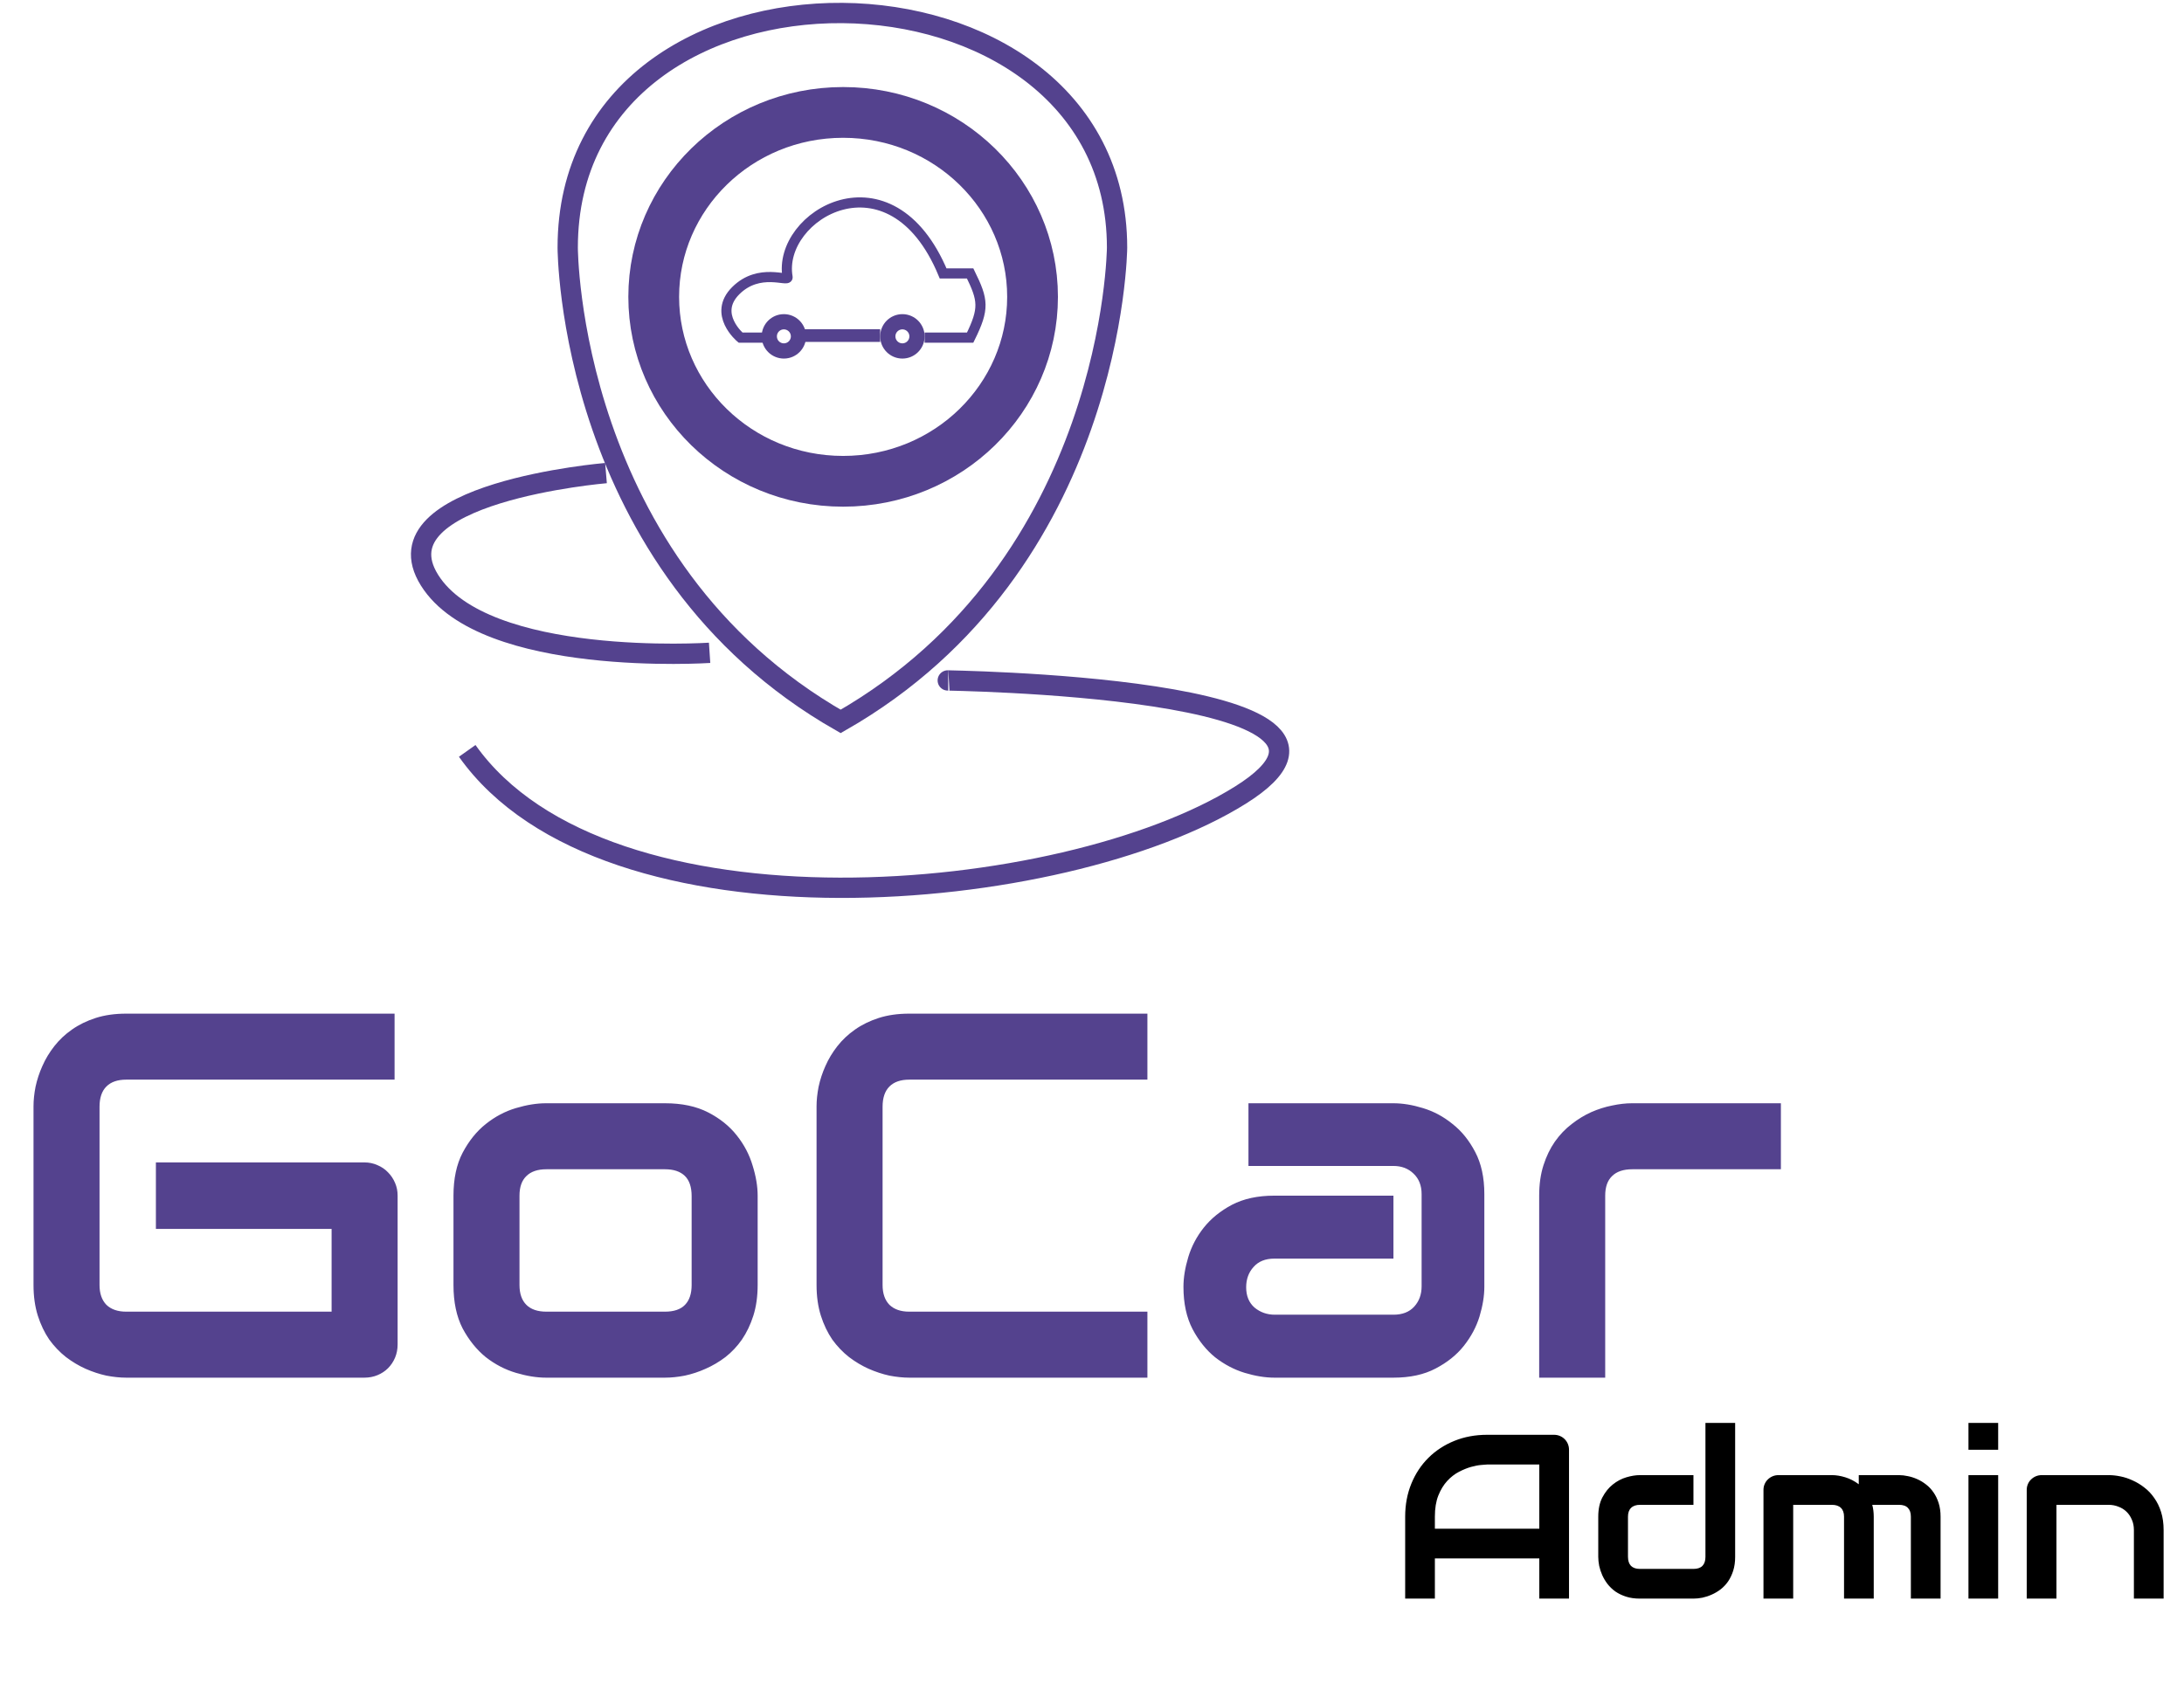 <svg width="168" height="130" viewBox="0 0 168 130" fill="none" xmlns="http://www.w3.org/2000/svg">
<path d="M120.693 123H118.408V119.906H110.375V123H108.09V116.698C108.09 115.778 108.248 114.932 108.564 114.158C108.881 113.385 109.32 112.72 109.883 112.163C110.445 111.606 111.11 111.173 111.878 110.862C112.646 110.552 113.483 110.396 114.392 110.396H119.542C119.7 110.396 119.85 110.426 119.99 110.484C120.131 110.543 120.254 110.625 120.359 110.73C120.465 110.836 120.547 110.959 120.605 111.1C120.664 111.24 120.693 111.39 120.693 111.548V123ZM110.375 117.621H118.408V112.682H114.392C114.321 112.682 114.172 112.693 113.943 112.717C113.721 112.734 113.46 112.784 113.161 112.866C112.868 112.948 112.558 113.074 112.229 113.244C111.901 113.414 111.6 113.648 111.324 113.947C111.049 114.246 110.82 114.621 110.639 115.072C110.463 115.518 110.375 116.06 110.375 116.698V117.621ZM133.473 119.792C133.473 120.185 133.423 120.539 133.323 120.855C133.224 121.166 133.092 121.441 132.928 121.682C132.764 121.916 132.573 122.118 132.356 122.288C132.14 122.452 131.911 122.587 131.671 122.692C131.437 122.798 131.196 122.877 130.95 122.93C130.71 122.977 130.481 123 130.265 123H126.143C125.75 123 125.398 122.95 125.088 122.851C124.777 122.751 124.502 122.619 124.262 122.455C124.027 122.285 123.825 122.092 123.655 121.875C123.491 121.658 123.356 121.433 123.251 121.198C123.146 120.958 123.066 120.718 123.014 120.478C122.967 120.231 122.943 120.003 122.943 119.792V116.698C122.943 116.112 123.049 115.617 123.26 115.213C123.477 114.803 123.743 114.472 124.06 114.22C124.382 113.962 124.73 113.777 125.105 113.666C125.48 113.555 125.826 113.499 126.143 113.499H130.265V115.784H126.16C125.855 115.784 125.624 115.863 125.466 116.021C125.308 116.174 125.229 116.399 125.229 116.698V119.774C125.229 120.085 125.305 120.319 125.457 120.478C125.615 120.636 125.844 120.715 126.143 120.715H130.265C130.575 120.715 130.807 120.636 130.959 120.478C131.111 120.319 131.188 120.091 131.188 119.792V109.482H133.473V119.792ZM144.134 123H141.849V116.698C141.849 116.399 141.77 116.174 141.611 116.021C141.453 115.863 141.219 115.784 140.908 115.784H137.938V123H135.652V114.633C135.652 114.475 135.682 114.328 135.74 114.193C135.799 114.053 135.881 113.933 135.986 113.833C136.092 113.728 136.215 113.646 136.355 113.587C136.496 113.528 136.646 113.499 136.804 113.499H140.926C141.242 113.499 141.582 113.555 141.945 113.666C142.309 113.777 142.654 113.956 142.982 114.202V113.499H146.076C146.293 113.499 146.521 113.525 146.762 113.578C147.002 113.625 147.239 113.701 147.474 113.807C147.714 113.912 147.942 114.05 148.159 114.22C148.376 114.384 148.566 114.586 148.73 114.826C148.895 115.061 149.026 115.333 149.126 115.644C149.226 115.954 149.275 116.306 149.275 116.698V123H146.99V116.698C146.99 116.399 146.914 116.174 146.762 116.021C146.615 115.863 146.387 115.784 146.076 115.784H144.02C144.096 116.065 144.134 116.37 144.134 116.698V123ZM153.705 111.548H151.42V109.482H153.705V111.548ZM153.705 123H151.42V113.499H153.705V123ZM166.432 123H164.146V117.727C164.146 117.428 164.094 117.161 163.988 116.927C163.889 116.687 163.751 116.481 163.575 116.312C163.399 116.142 163.191 116.013 162.951 115.925C162.717 115.831 162.462 115.784 162.187 115.784H158.188V123H155.902V114.633C155.902 114.475 155.932 114.328 155.99 114.193C156.049 114.053 156.131 113.933 156.236 113.833C156.342 113.728 156.465 113.646 156.605 113.587C156.746 113.528 156.896 113.499 157.054 113.499H162.204C162.491 113.499 162.793 113.531 163.109 113.596C163.432 113.66 163.748 113.766 164.059 113.912C164.375 114.053 164.674 114.234 164.955 114.457C165.242 114.674 165.494 114.94 165.711 115.257C165.934 115.567 166.109 115.928 166.238 116.338C166.367 116.748 166.432 117.211 166.432 117.727V123Z" fill="black"/>
<path d="M85.928 19.055C85.928 -4.685 43.67 -5.35 43.67 19.055C43.67 19.055 43.68 43.542 64.666 55.507C85.745 43.456 85.928 19.055 85.928 19.055Z" stroke="#54428E" stroke-width="1.562"/>
<g filter="url(#filter0_d)">
<path d="M46.224 33.666C46.224 33.666 28.432 35.156 32.646 41.901C36.86 48.646 54.194 47.495 54.194 47.495M72.548 49.62C71.237 49.62 108.605 49.954 95.023 58.445C81.441 66.937 46.224 70.096 35.549 55.041" stroke="#54428E" stroke-width="1.562"/>
</g>
<circle cx="60.298" cy="25.88" r="1.123" stroke="#54428E" stroke-width="1.172"/>
<circle cx="69.415" cy="25.88" r="1.123" stroke="#54428E" stroke-width="1.172"/>
<path d="M79.427 22.841C79.427 30.636 72.947 37.032 64.856 37.032C56.766 37.032 50.286 30.636 50.286 22.841C50.286 15.046 56.766 8.65 64.856 8.65C72.947 8.65 79.427 15.046 79.427 22.841Z" stroke="#54428E" stroke-width="3.905"/>
<line x1="61.246" y1="25.819" x2="67.704" y2="25.819" stroke="#54428E" stroke-width="0.976"/>
<path d="M71.124 25.978C72.168 25.978 73.963 25.978 74.627 25.978C75.738 23.725 75.634 23.095 74.627 21.037C74.034 21.037 73.142 21.037 72.548 21.037C68.508 11.341 59.743 16.573 60.583 21.322C60.653 21.718 58.399 20.565 56.595 22.366C54.791 24.167 56.965 25.978 56.965 25.978C56.965 25.978 58.699 25.978 59.743 25.978" stroke="#54428E" stroke-width="0.781"/>
<path d="M30.586 103.441C30.586 103.806 30.521 104.145 30.391 104.457C30.26 104.77 30.078 105.043 29.844 105.277C29.622 105.499 29.355 105.674 29.043 105.805C28.73 105.935 28.392 106 28.027 106H9.707C9.238 106 8.73 105.948 8.184 105.844C7.65 105.727 7.116 105.551 6.582 105.316C6.061 105.082 5.56 104.783 5.078 104.418C4.596 104.04 4.167 103.591 3.789 103.07C3.424 102.536 3.132 101.924 2.91 101.234C2.689 100.531 2.578 99.743 2.578 98.871V85.121C2.578 84.652 2.63 84.151 2.734 83.617C2.852 83.07 3.027 82.537 3.262 82.016C3.496 81.482 3.802 80.974 4.18 80.492C4.557 80.01 5.007 79.587 5.527 79.223C6.061 78.845 6.673 78.546 7.363 78.324C8.053 78.103 8.835 77.992 9.707 77.992H30.352V83.07H9.707C9.043 83.07 8.535 83.246 8.184 83.598C7.832 83.949 7.656 84.47 7.656 85.16V98.871C7.656 99.522 7.832 100.03 8.184 100.395C8.548 100.746 9.056 100.922 9.707 100.922H25.508V94.555H11.992V89.438H28.027C28.392 89.438 28.73 89.509 29.043 89.652C29.355 89.783 29.622 89.965 29.844 90.199C30.078 90.434 30.26 90.707 30.391 91.019C30.521 91.319 30.586 91.644 30.586 91.996V103.441ZM58.281 98.871C58.281 99.743 58.171 100.531 57.949 101.234C57.728 101.924 57.435 102.536 57.07 103.07C56.706 103.591 56.283 104.04 55.801 104.418C55.319 104.783 54.811 105.082 54.277 105.316C53.757 105.551 53.223 105.727 52.676 105.844C52.142 105.948 51.634 106 51.152 106H41.992C41.289 106 40.521 105.876 39.688 105.629C38.854 105.382 38.079 104.978 37.363 104.418C36.66 103.845 36.068 103.109 35.586 102.211C35.117 101.299 34.883 100.186 34.883 98.871V91.996C34.883 90.694 35.117 89.594 35.586 88.695C36.068 87.784 36.66 87.048 37.363 86.488C38.079 85.915 38.854 85.505 39.688 85.258C40.521 85.01 41.289 84.887 41.992 84.887H51.152C52.454 84.887 53.561 85.121 54.473 85.59C55.384 86.059 56.12 86.651 56.68 87.367C57.24 88.07 57.643 88.838 57.891 89.672C58.151 90.505 58.281 91.28 58.281 91.996V98.871ZM53.203 92.035C53.203 91.332 53.027 90.811 52.676 90.473C52.324 90.134 51.816 89.965 51.152 89.965H42.031C41.354 89.965 40.84 90.141 40.488 90.492C40.137 90.831 39.961 91.332 39.961 91.996V98.871C39.961 99.535 40.137 100.043 40.488 100.395C40.84 100.746 41.354 100.922 42.031 100.922H51.152C51.842 100.922 52.357 100.746 52.695 100.395C53.034 100.043 53.203 99.535 53.203 98.871V92.035ZM88.262 106H69.941C69.473 106 68.965 105.948 68.418 105.844C67.884 105.727 67.35 105.551 66.816 105.316C66.296 105.082 65.794 104.783 65.312 104.418C64.831 104.04 64.401 103.591 64.023 103.07C63.659 102.536 63.366 101.924 63.145 101.234C62.923 100.531 62.812 99.743 62.812 98.871V85.121C62.812 84.652 62.865 84.151 62.969 83.617C63.086 83.07 63.262 82.537 63.496 82.016C63.73 81.482 64.037 80.974 64.414 80.492C64.792 80.01 65.241 79.587 65.762 79.223C66.296 78.845 66.908 78.546 67.598 78.324C68.288 78.103 69.069 77.992 69.941 77.992H88.262V83.07H69.941C69.277 83.07 68.769 83.246 68.418 83.598C68.066 83.949 67.891 84.47 67.891 85.16V98.871C67.891 99.522 68.066 100.03 68.418 100.395C68.783 100.746 69.29 100.922 69.941 100.922H88.262V106ZM114.18 99.008C114.18 99.711 114.056 100.473 113.809 101.293C113.561 102.1 113.158 102.855 112.598 103.559C112.051 104.249 111.328 104.828 110.43 105.297C109.544 105.766 108.464 106 107.188 106H98.027C97.324 106 96.562 105.876 95.742 105.629C94.935 105.382 94.18 104.984 93.477 104.438C92.787 103.878 92.207 103.155 91.738 102.27C91.269 101.371 91.035 100.284 91.035 99.008C91.035 98.305 91.159 97.543 91.406 96.723C91.654 95.902 92.051 95.147 92.598 94.457C93.158 93.754 93.88 93.168 94.766 92.699C95.664 92.231 96.751 91.996 98.027 91.996H107.188V96.84H98.027C97.337 96.84 96.803 97.055 96.426 97.484C96.048 97.901 95.859 98.422 95.859 99.047C95.859 99.711 96.074 100.232 96.504 100.609C96.947 100.974 97.467 101.156 98.066 101.156H107.188C107.878 101.156 108.411 100.948 108.789 100.531C109.167 100.115 109.355 99.594 109.355 98.969V91.879C109.355 91.215 109.147 90.688 108.73 90.297C108.327 89.906 107.812 89.711 107.188 89.711H96.035V84.887H107.188C107.891 84.887 108.646 85.01 109.453 85.258C110.273 85.505 111.029 85.909 111.719 86.469C112.422 87.016 113.008 87.738 113.477 88.637C113.945 89.522 114.18 90.603 114.18 91.879V99.008ZM136.992 89.965H125.566C124.876 89.965 124.355 90.141 124.004 90.492C123.652 90.831 123.477 91.332 123.477 91.996V106H118.398V91.996C118.398 91.124 118.509 90.342 118.73 89.652C118.952 88.962 119.245 88.357 119.609 87.836C119.987 87.302 120.417 86.853 120.898 86.488C121.38 86.111 121.882 85.805 122.402 85.57C122.936 85.336 123.47 85.167 124.004 85.062C124.551 84.945 125.059 84.887 125.527 84.887H136.992V89.965Z" fill="#54428E"/>
<defs>
<filter id="filter0_d" x="30.828" y="32.888" width="69.124" height="36.981" filterUnits="userSpaceOnUse" color-interpolation-filters="sRGB">
<feFlood flood-opacity="0" result="BackgroundImageFix"/>
<feColorMatrix in="SourceAlpha" type="matrix" values="0 0 0 0 0 0 0 0 0 0 0 0 0 0 0 0 0 0 127 0"/>
<feOffset dx="0.391" dy="2.734"/>
<feGaussianBlur stdDeviation="0.391"/>
<feColorMatrix type="matrix" values="0 0 0 0 0 0 0 0 0 0 0 0 0 0 0 0 0 0 0.38 0"/>
<feBlend mode="normal" in2="BackgroundImageFix" result="effect1_dropShadow"/>
<feBlend mode="normal" in="SourceGraphic" in2="effect1_dropShadow" result="shape"/>
</filter>
</defs>
</svg>
